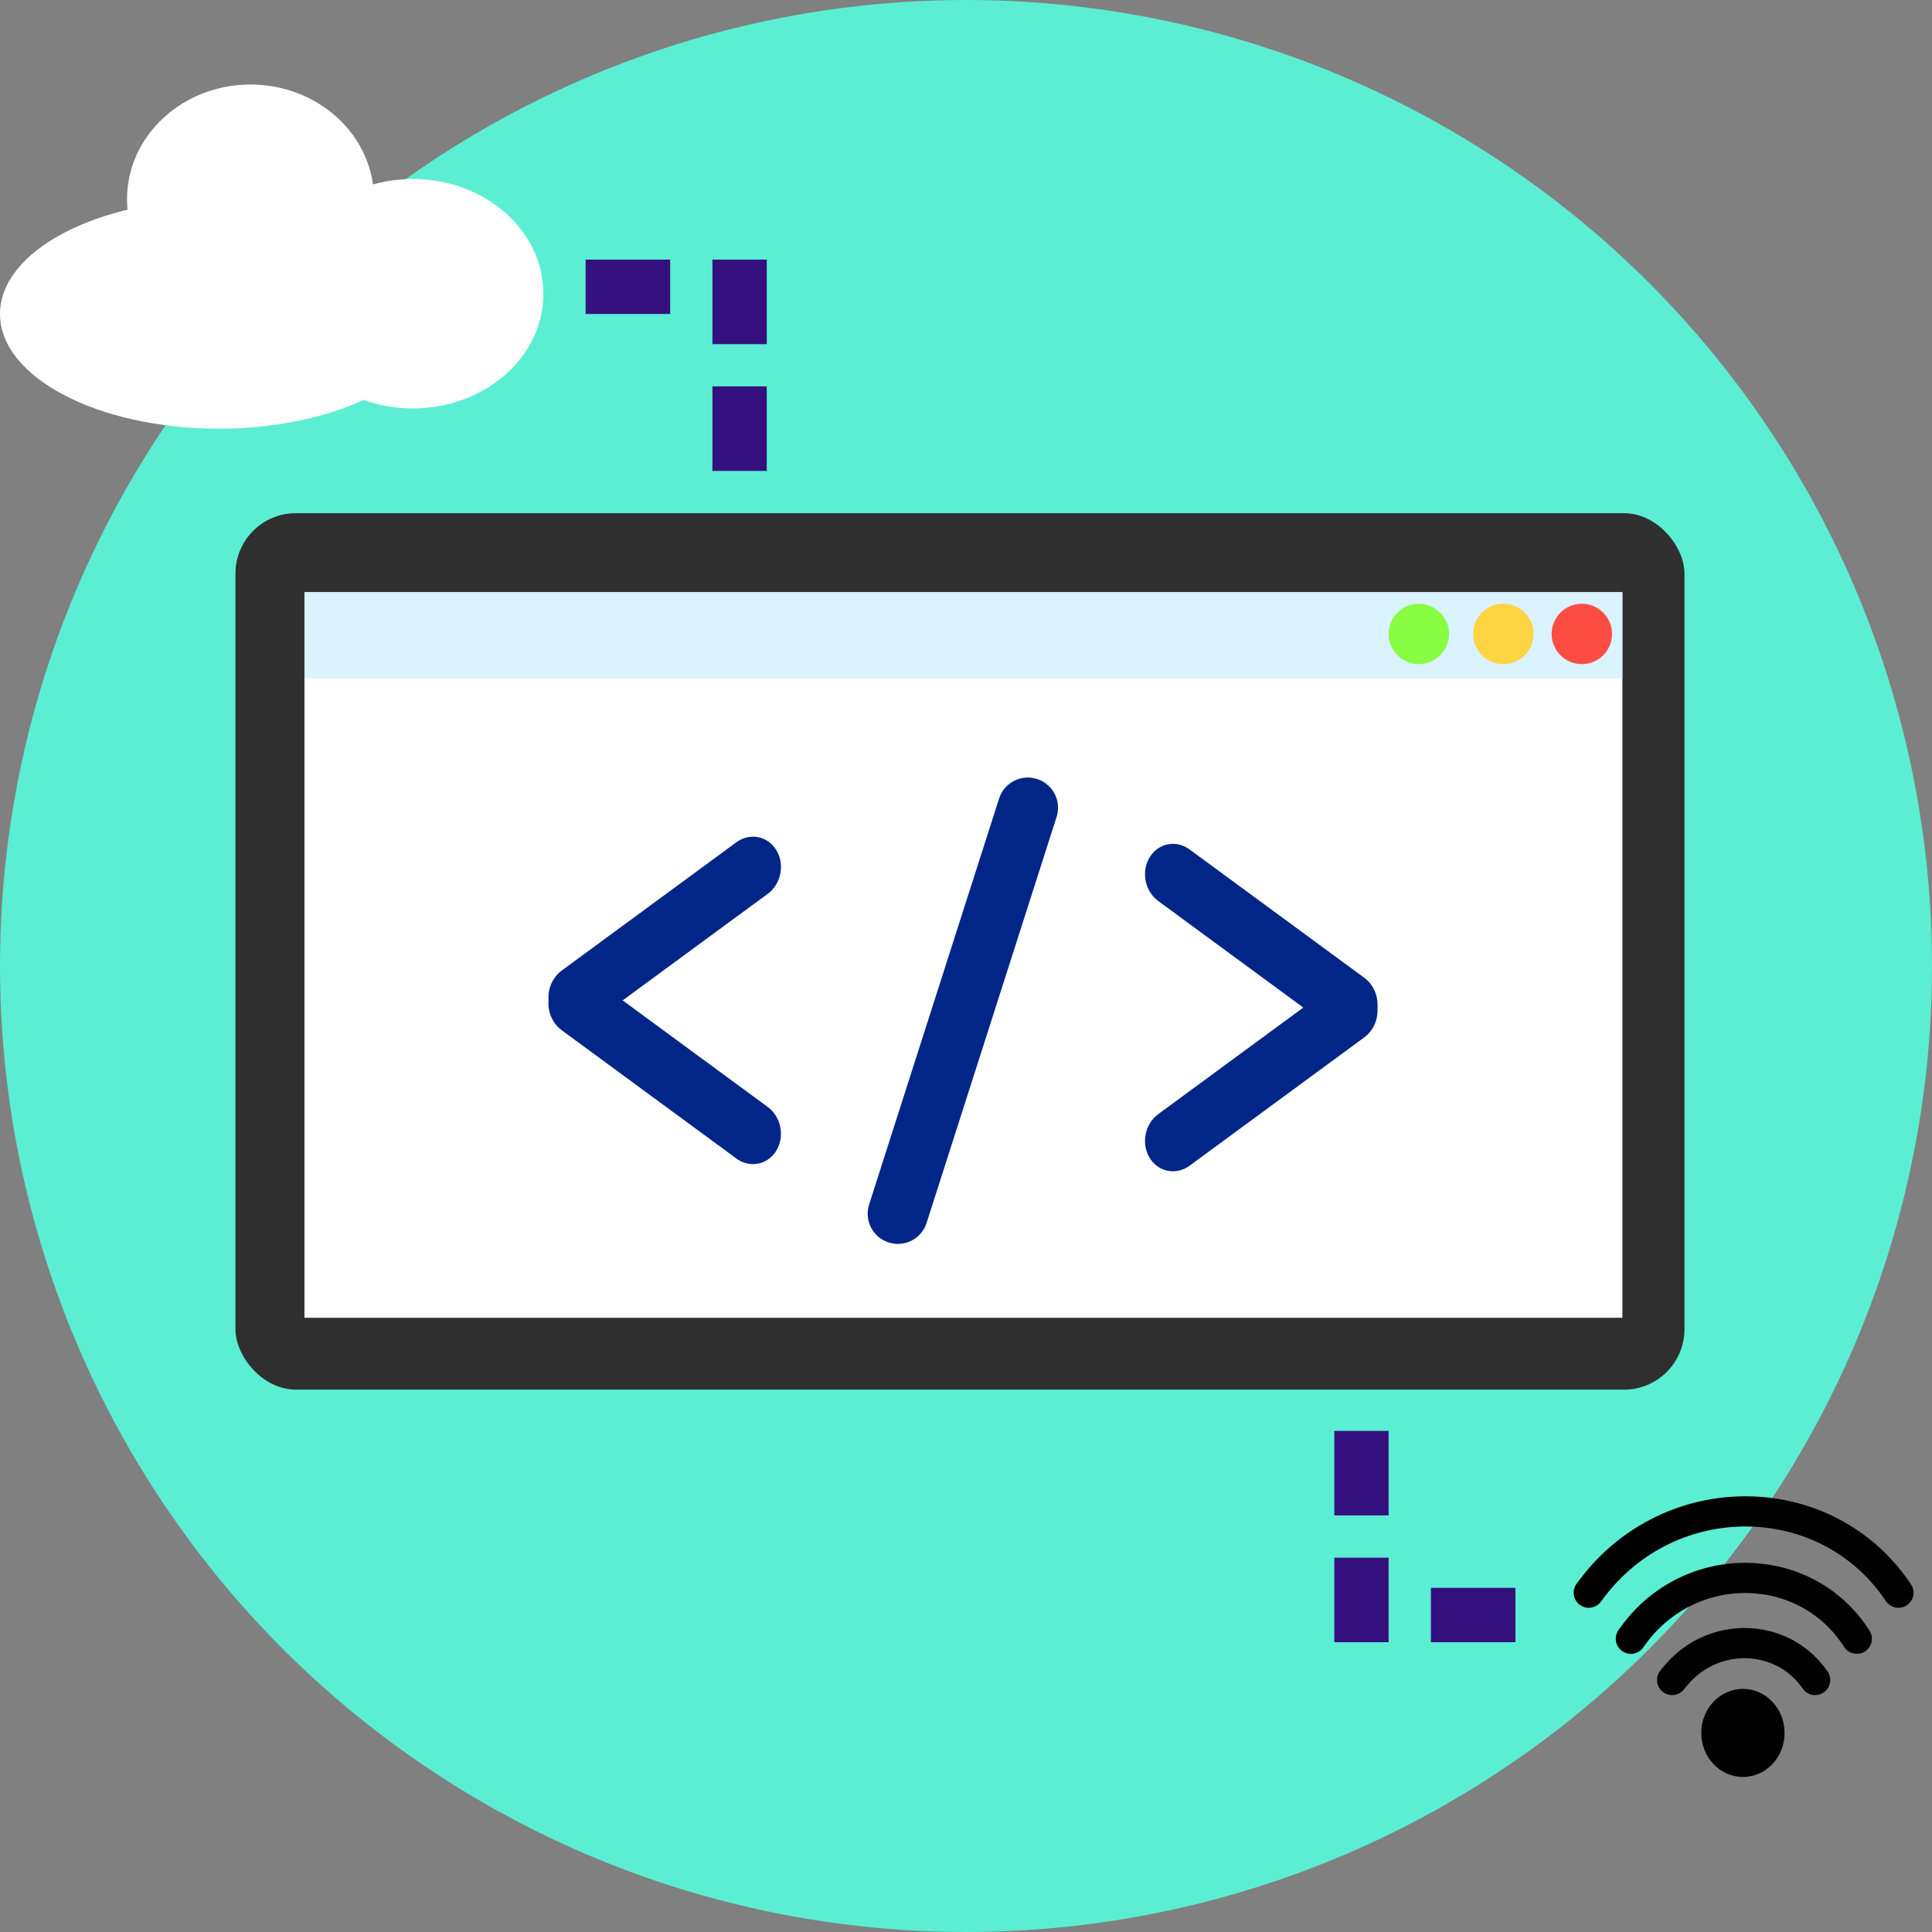 <svg width="320" height="320" viewBox="0 0 320 320" fill="none" xmlns="http://www.w3.org/2000/svg">
<rect x="0" y="0" width="320" height="320" fill="#808080" stroke="none"/>
<circle cx="160" cy="160" r="160" fill="#5BEED3"/>
<rect x="39" y="85" width="240" height="145.165" rx="10" fill="#2F2F2F"/>
<rect x="50.429" y="98.089" width="218.286" height="120.177" fill="white"/>
<line x1="5" y1="-5" x2="40.896" y2="-5" transform="matrix(-0.806 0.592 -0.518 -0.855 126 136.544)" stroke="#012688" stroke-width="10" stroke-linecap="round"/>
<line x1="5" y1="-5" x2="40.896" y2="-5" transform="matrix(-0.806 -0.592 -0.518 0.855 126 194.848)" stroke="#012688" stroke-width="10" stroke-linecap="round"/>
<line x1="5" y1="-5" x2="40.896" y2="-5" transform="matrix(0.806 0.592 0.518 -0.855 193 137.734)" stroke="#012688" stroke-width="10" stroke-linecap="round"/>
<line x1="5" y1="-5" x2="40.896" y2="-5" transform="matrix(0.806 -0.592 0.518 0.855 193 196.038)" stroke="#012688" stroke-width="10" stroke-linecap="round"/>
<path d="M170.243 133.785L148.714 201.028" stroke="#012688" stroke-width="10" stroke-linecap="round"/>
<rect x="50.429" y="98.089" width="218.286" height="14.278" fill="#DBF2FF"/>
<rect x="118" y="64" width="9" height="14" fill="#34107E"/>
<rect x="221" y="237" width="9" height="14" fill="#34107E"/>
<rect x="221" y="258" width="9" height="14" fill="#34107E"/>
<rect x="237" y="272" width="9" height="14" transform="rotate(-90 237 272)" fill="#34107E"/>
<rect x="118" y="43" width="9" height="14" fill="#34107E"/>
<rect x="97" y="52" width="9" height="14" transform="rotate(-90 97 52)" fill="#34107E"/>
<ellipse cx="41.493" cy="33" rx="20.454" ry="19" fill="white"/>
<ellipse cx="36.234" cy="52" rx="36.234" ry="19" fill="white"/>
<ellipse cx="68.377" cy="48.647" rx="21.623" ry="19" fill="white"/>
<path d="M263.148 263.802L263.576 263.228C276.602 245.797 302.606 246.09 314.443 263.802V263.802" stroke="black" stroke-width="5" stroke-linecap="round" stroke-linejoin="round"/>
<path d="M270.122 271.428L270.497 270.909C279.879 257.949 299.116 258.218 307.544 271.428V271.428" stroke="black" stroke-width="5" stroke-linecap="round" stroke-linejoin="round"/>
<path d="M276.954 278.26L277.491 277.607C283.689 270.068 295.224 270.393 300.644 278.26V278.26" stroke="black" stroke-width="5" stroke-linecap="round" stroke-linejoin="round"/>
<ellipse cx="288.684" cy="287.027" rx="6.9" ry="7.295" fill="black"/>
<circle cx="262" cy="105" r="5" fill="#FD4D42"/>
<circle cx="249" cy="105" r="5" fill="#FDD442"/>
<circle cx="235" cy="105" r="5" fill="#89FD42"/>
</svg>
